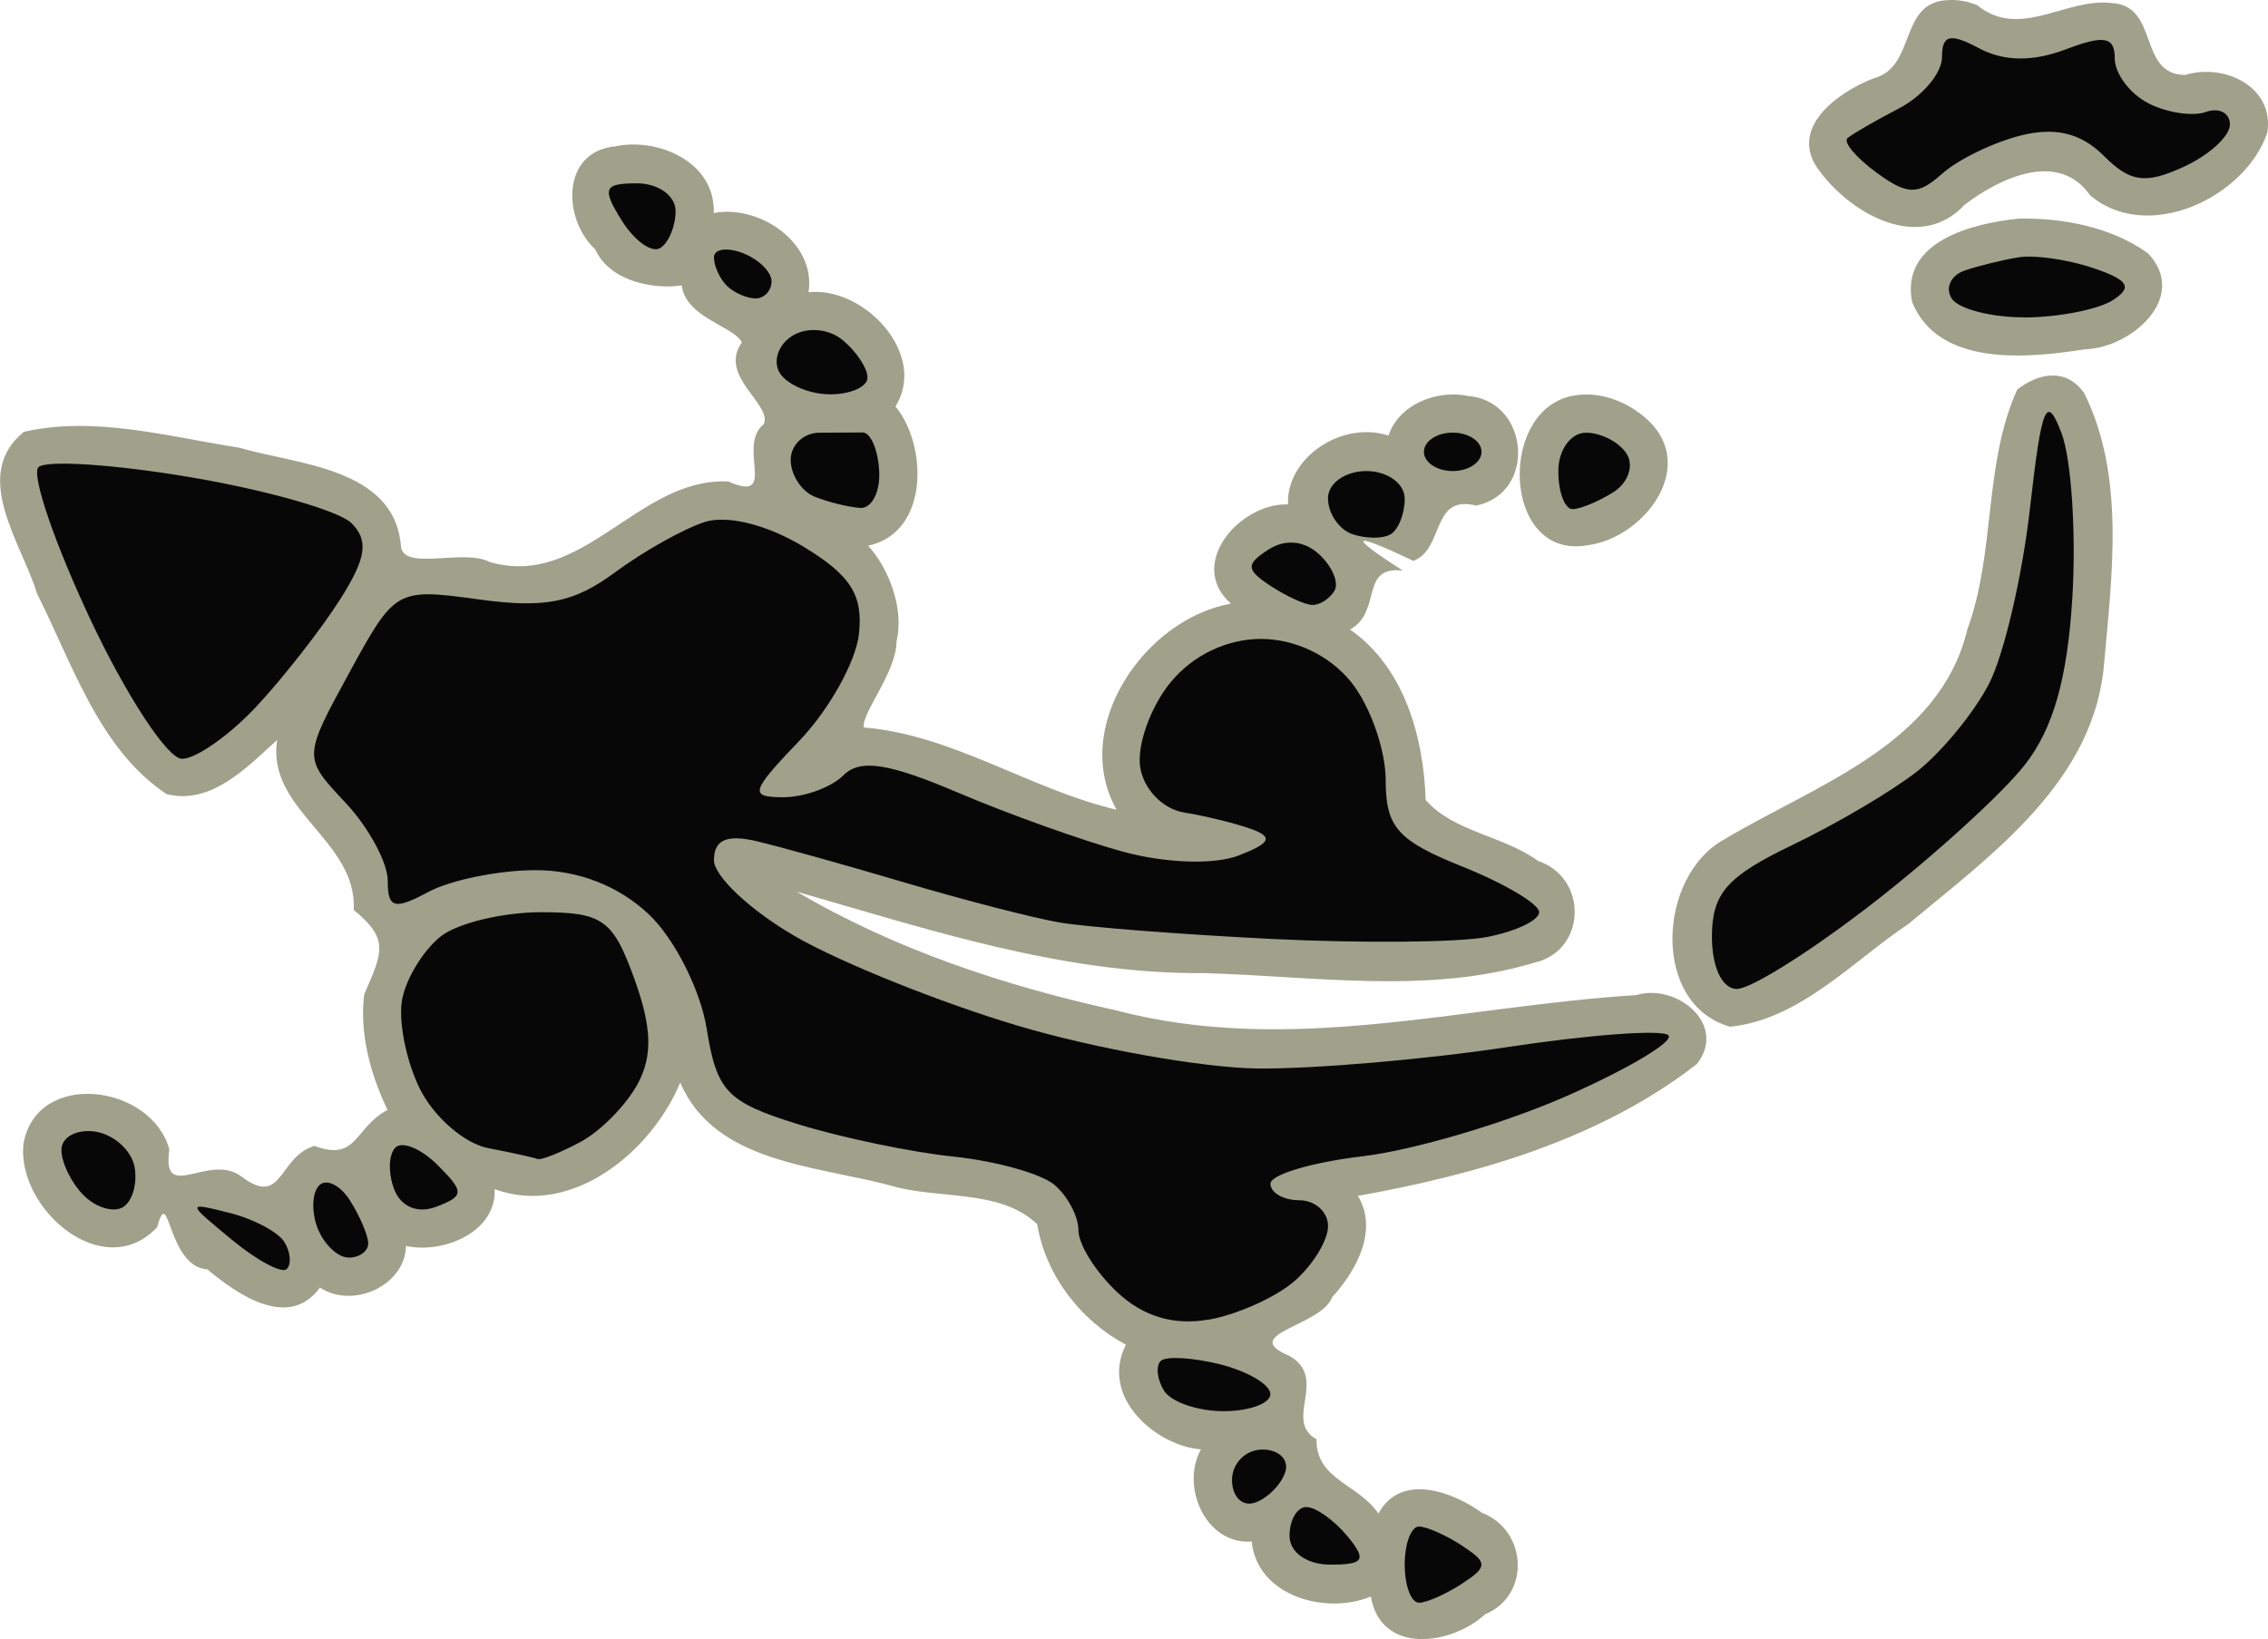 <?xml version="1.0" encoding="UTF-8" standalone="no"?>
<svg
   xmlns:dc="http://purl.org/dc/elements/1.1/"
   xmlns:cc="http://creativecommons.org/ns#"
   xmlns:rdf="http://www.w3.org/1999/02/22-rdf-syntax-ns#"
   xmlns:svg="http://www.w3.org/2000/svg"
   xmlns="http://www.w3.org/2000/svg"
   xmlns:sodipodi="http://sodipodi.sourceforge.net/DTD/sodipodi-0.dtd"
   xmlns:inkscape="http://www.inkscape.org/namespaces/inkscape"
   width="31.271mm"
   height="22.604mm"
   viewBox="0 0 31.271 22.604"
   version="1.1"
   id="svg46"
   inkscape:version="1.0.2-2 (e86c870879, 2021-01-15)"
   sodipodi:docname="vah_rudania.svg">
  <defs
     id="defs40" />
  <sodipodi:namedview
     id="base"
     pagecolor="#ffffff"
     bordercolor="#666666"
     borderopacity="1.0"
     inkscape:pageopacity="0.0"
     inkscape:pageshadow="2"
     inkscape:zoom="5.6"
     inkscape:cx="62.024415"
     inkscape:cy="40.19607"
     inkscape:document-units="mm"
     inkscape:current-layer="layer5"
     inkscape:document-rotation="0"
     showgrid="false"
     inkscape:window-width="1280"
     inkscape:window-height="961"
     inkscape:window-x="-8"
     inkscape:window-y="46"
     inkscape:window-maximized="1" />
  <g
     inkscape:groupmode="layer"
     id="layer5"
     inkscape:label="Layer 3"
     transform="translate(-297.73,-88.157)">
    <path
       id="path361-1"
       style="display:inline;mix-blend-mode:normal;fill:#9fa18b;fill-opacity:1;stroke:#9fa18b;stroke-width:0;stroke-linecap:round;stroke-linejoin:round;stroke-miterlimit:4;stroke-dasharray:none;stroke-opacity:1"
       d="m 324.596,88.158 c -0.693,0.019 -0.438,0.92 -1.027,1.077 -0.507,0.194 -1.21,0.705 -0.742,1.292 0.44,0.59 1.378,1.114 1.992,0.453 0.48,-0.365 1.29,-0.757 1.73,-0.129 0.795,0.672 2.144,0.027 2.443,-0.867 0.098,-0.638 -0.603,-0.958 -1.133,-0.793 -0.658,-0.005 -0.352,-0.962 -1.016,-0.992 -0.625,-0.077 -1.266,0.511 -1.852,0.029 -0.125,-0.051 -0.261,-0.077 -0.396,-0.07 z m -18.385,2.018 c -0.746,0.072 -0.724,1.004 -0.274,1.42 0.216,0.475 0.877,0.551 1.192,0.496 0.06,0.451 0.719,0.563 0.83,0.786 -0.333,0.468 0.428,0.858 0.301,1.129 -0.378,0.304 0.21,1.097 -0.488,0.79 -1.243,-0.059 -1.999,1.483 -3.288,1.111 -0.363,-0.194 -1.211,0.139 -1.227,-0.23 -0.094,-1.071 -1.429,-1.113 -2.229,-1.347 -0.972,-0.151 -1.992,-0.441 -2.968,-0.219 -0.74,0.598 -0.028,1.539 0.181,2.232 0.488,0.965 0.853,2.144 1.786,2.764 0.614,0.156 1.114,-0.374 1.525,-0.748 -0.155,0.969 1.107,1.385 1.055,2.345 0.494,0.406 0.398,0.581 0.144,1.167 -0.065,0.547 0.088,1.101 0.322,1.592 -0.462,0.243 -0.41,0.718 -1.008,0.496 -0.501,0.147 -0.433,0.858 -1.006,0.422 -0.45,-0.337 -1.104,0.383 -0.994,-0.373 -0.244,-0.901 -1.834,-1.11 -2.012,-0.074 -0.092,0.893 1.104,1.932 1.844,1.146 0.169,-0.627 0.135,0.545 0.693,0.582 0.412,0.345 1.123,0.841 1.551,0.25 0.454,0.301 1.178,-0.028 1.186,-0.574 0.505,0.114 1.252,-0.187 1.223,-0.783 1.07,0.395 2.171,-0.529 2.559,-1.471 0.472,1.114 1.885,1.147 2.898,1.421 0.653,0.196 1.511,0.041 2.024,0.534 0.115,0.702 0.597,1.328 1.223,1.662 -0.368,0.72 0.416,1.396 1.035,1.443 -0.286,0.511 0.065,1.317 0.699,1.271 0.078,0.758 1.028,1.014 1.643,0.758 0.138,0.806 1.107,0.675 1.574,0.246 0.634,-0.263 0.583,-1.16 -0.041,-1.4 -0.407,-0.294 -1.122,-0.558 -1.428,0.01 -0.289,-0.418 -0.858,-0.464 -0.855,-1.025 -0.459,-0.254 0.167,-0.837 -0.368,-1.147 -0.728,-0.303 0.44,-0.411 0.584,-0.812 0.33,-0.358 0.643,-0.925 0.355,-1.397 1.643,-0.294 3.346,-0.782 4.676,-1.82 0.424,-0.548 -0.285,-1.117 -0.837,-0.949 -2.423,0.152 -4.776,0.842 -7.184,0.208 -1.525,-0.336 -3.042,-0.838 -4.391,-1.634 1.838,0.528 3.679,1.139 5.615,1.123 1.51,0.041 3.087,0.299 4.554,-0.144 0.72,-0.162 0.745,-1.169 0.055,-1.401 -0.475,-0.349 -1.165,-0.399 -1.553,-0.842 -0.028,-0.869 -0.294,-1.829 -1.043,-2.352 0.446,-0.241 0.129,-0.887 0.729,-0.811 -0.834,-0.537 -0.65,-0.512 0.146,-0.135 0.431,-0.169 0.238,-0.919 0.864,-0.763 0.837,-0.17 0.734,-1.435 -0.102,-1.51 -0.431,-0.092 -0.957,0.106 -1.107,0.545 -0.64,-0.21 -1.412,0.304 -1.385,0.949 -0.66,-0.022 -1.404,0.822 -0.787,1.369 -1.192,0.21 -2.217,1.712 -1.576,2.842 -1.193,-0.281 -2.259,-1.034 -3.488,-1.135 -0.025,-0.207 0.454,-0.766 0.453,-1.186 0.113,-0.47 -0.125,-1.033 -0.391,-1.32 0.852,-0.184 0.813,-1.397 0.377,-1.92 0.45,-0.727 -0.438,-1.659 -1.199,-1.576 0.107,-0.686 -0.684,-1.213 -1.307,-1.092 0.026,-0.698 -0.759,-1.045 -1.359,-0.92 z m 19.334,0.998 c -0.629,0.067 -1.614,0.314 -1.451,1.148 0.366,0.899 1.594,0.775 2.385,0.652 0.635,-0.018 1.44,-0.719 0.867,-1.324 -0.502,-0.363 -1.19,-0.495 -1.801,-0.477 z m -0.002,2.357 c -0.465,1.025 -0.296,2.237 -0.686,3.302 -0.384,1.601 -2.101,2.148 -3.357,2.902 -0.912,0.501 -1.011,2.272 0.085,2.581 0.962,-0.098 1.688,-0.902 2.46,-1.419 1.156,-0.962 2.574,-1.972 2.698,-3.611 0.109,-1.221 0.287,-2.571 -0.275,-3.705 -0.246,-0.352 -0.619,-0.287 -0.926,-0.051 z m -6.09,0.078 c -1.08,0.15 -1.02,2.273 0.16,2.068 0.774,-0.094 1.53,-1.073 0.842,-1.723 -0.264,-0.248 -0.638,-0.399 -1.002,-0.346 z" />
  </g>
  <g
     inkscape:label="Layer 1"
     inkscape:groupmode="layer"
     id="layer1"
     style="display:inline"
     transform="translate(-297.73,-88.157)"
     sodipodi:insensitive="true">
    <path
       id="path361"
       style="mix-blend-mode:normal;fill:#070707;fill-opacity:1;stroke:#9fa18b;stroke-width:0;stroke-linecap:round;stroke-linejoin:round;stroke-miterlimit:4;stroke-dasharray:none;stroke-opacity:1"
       d="m 317.296,110.259 c -0.109,0.002 -0.198,-0.234 -0.198,-0.525 0,-0.291 0.089,-0.527 0.198,-0.525 0.109,0.002 0.377,0.121 0.595,0.265 0.353,0.232 0.353,0.289 0,0.521 -0.218,0.143 -0.486,0.262 -0.595,0.265 z m -1.224,-0.525 c -0.323,0 -0.562,-0.169 -0.562,-0.397 0,-0.218 0.104,-0.397 0.232,-0.397 0.128,0 0.38,0.179 0.562,0.397 0.275,0.332 0.237,0.397 -0.232,0.397 z m -1.041,-0.854 c -0.173,0.058 -0.314,-0.084 -0.314,-0.314 0,-0.23 0.189,-0.419 0.419,-0.419 0.23,0 0.372,0.141 0.314,0.314 -0.058,0.173 -0.246,0.361 -0.419,0.419 z m -0.431,-1.262 c -0.355,0 -0.724,-0.127 -0.82,-0.282 -0.096,-0.155 -0.117,-0.34 -0.047,-0.41 0.07,-0.07 0.439,-0.049 0.82,0.046 0.381,0.096 0.693,0.28 0.693,0.41 0,0.13 -0.291,0.236 -0.646,0.236 z m -0.205,-1.264 c -0.477,0.085 -0.9,-0.04 -1.257,-0.373 -0.296,-0.276 -0.538,-0.66 -0.538,-0.855 0,-0.195 -0.151,-0.479 -0.335,-0.632 -0.184,-0.153 -0.809,-0.327 -1.389,-0.387 -0.58,-0.06 -1.548,-0.262 -2.15,-0.449 -0.972,-0.302 -1.114,-0.45 -1.252,-1.314 -0.086,-0.536 -0.446,-1.247 -0.801,-1.581 -0.416,-0.391 -0.971,-0.606 -1.56,-0.606 -0.503,0 -1.167,0.135 -1.476,0.3 -0.471,0.252 -0.561,0.227 -0.561,-0.155 0,-0.25 -0.263,-0.735 -0.584,-1.077 -0.584,-0.622 -0.584,-0.622 0.054,-1.791 0.633,-1.159 0.648,-1.167 1.791,-1.01 0.907,0.124 1.305,0.045 1.87,-0.372 0.394,-0.292 0.953,-0.605 1.242,-0.697 0.312,-0.099 0.865,0.04 1.363,0.343 0.649,0.394 0.82,0.666 0.761,1.203 -0.042,0.382 -0.412,1.044 -0.822,1.472 -0.673,0.703 -0.695,0.778 -0.22,0.778 0.289,0 0.662,-0.136 0.829,-0.303 0.228,-0.228 0.619,-0.169 1.574,0.238 0.699,0.298 1.726,0.665 2.283,0.817 0.585,0.159 1.255,0.181 1.588,0.053 0.444,-0.171 0.485,-0.255 0.179,-0.366 -0.218,-0.079 -0.635,-0.181 -0.926,-0.228 -0.297,-0.047 -0.564,-0.325 -0.608,-0.632 -0.043,-0.301 0.143,-0.821 0.413,-1.155 0.307,-0.379 0.778,-0.607 1.253,-0.607 0.469,0 0.946,0.227 1.241,0.592 0.263,0.325 0.479,0.937 0.479,1.358 0,0.647 0.165,0.832 1.058,1.19 0.582,0.233 1.058,0.516 1.058,0.628 0,0.113 -0.325,0.267 -0.721,0.343 -0.397,0.076 -1.736,0.087 -2.977,0.026 -1.24,-0.062 -2.553,-0.164 -2.917,-0.227 -0.364,-0.063 -1.316,-0.309 -2.117,-0.546 -0.8,-0.237 -1.723,-0.495 -2.051,-0.573 -0.418,-0.099 -0.595,-0.022 -0.595,0.261 0,0.221 0.506,0.695 1.124,1.052 0.618,0.357 1.991,0.909 3.051,1.226 1.059,0.317 2.552,0.584 3.317,0.594 0.765,0.009 2.319,-0.124 3.454,-0.296 1.135,-0.172 2.131,-0.245 2.214,-0.162 0.083,0.083 -0.545,0.458 -1.394,0.834 -0.85,0.376 -2.118,0.751 -2.819,0.834 -0.701,0.083 -1.274,0.253 -1.274,0.379 0,0.125 0.179,0.228 0.397,0.228 0.218,0 0.397,0.16 0.397,0.356 0,0.196 -0.208,0.537 -0.463,0.759 -0.255,0.222 -0.787,0.461 -1.182,0.532 z m -12.711,-0.697 c -0.067,0.067 -0.406,-0.114 -0.754,-0.401 -0.633,-0.522 -0.633,-0.522 -0.033,-0.372 0.33,0.083 0.669,0.263 0.754,0.401 0.085,0.138 0.1,0.305 0.033,0.372 z m 0.854,-0.157 c -0.15,0 -0.343,-0.184 -0.43,-0.408 -0.086,-0.225 -0.076,-0.489 0.023,-0.588 0.099,-0.099 0.29,-0.004 0.426,0.21 0.135,0.214 0.248,0.479 0.25,0.588 0.002,0.109 -0.119,0.198 -0.269,0.198 z m -3.11,-0.697 c -0.13,0.081 -0.375,0.008 -0.544,-0.161 -0.169,-0.169 -0.307,-0.451 -0.307,-0.627 0,-0.176 0.208,-0.29 0.463,-0.253 0.255,0.037 0.499,0.254 0.544,0.481 0.044,0.227 -0.026,0.479 -0.156,0.56 z m 4.319,-0.005 c -0.257,0.099 -0.489,0.003 -0.582,-0.24 -0.085,-0.222 -0.078,-0.481 0.016,-0.575 0.094,-0.094 0.356,0.014 0.582,0.24 0.372,0.372 0.37,0.427 -0.016,0.575 z m 1.396,-0.657 c -0.046,-0.02 -0.353,-0.088 -0.682,-0.151 -0.329,-0.063 -0.754,-0.434 -0.945,-0.824 -0.191,-0.39 -0.299,-0.947 -0.239,-1.238 0.059,-0.291 0.299,-0.678 0.533,-0.86 0.234,-0.182 0.855,-0.331 1.38,-0.331 0.849,0 0.991,0.101 1.286,0.917 0.242,0.67 0.255,1.061 0.047,1.449 -0.157,0.292 -0.512,0.654 -0.79,0.802 -0.278,0.149 -0.543,0.254 -0.589,0.235 z m 16.539,-2.345 c -0.207,0 -0.349,-0.298 -0.348,-0.728 0.002,-0.592 0.209,-0.826 1.107,-1.257 0.607,-0.291 1.382,-0.748 1.722,-1.016 0.34,-0.268 0.786,-0.811 0.991,-1.208 0.205,-0.397 0.459,-1.482 0.564,-2.412 0.163,-1.438 0.228,-1.594 0.437,-1.042 0.135,0.357 0.202,1.372 0.149,2.255 -0.068,1.13 -0.264,1.819 -0.661,2.323 -0.31,0.394 -1.249,1.249 -2.087,1.9 -0.838,0.651 -1.681,1.183 -1.874,1.183 z m -21.444,-3.175 c -0.196,0 -0.763,-0.863 -1.26,-1.918 -0.496,-1.055 -0.819,-2.001 -0.718,-2.103 0.102,-0.102 1.044,-0.04 2.095,0.138 1.051,0.177 2.051,0.463 2.222,0.634 0.24,0.24 0.203,0.484 -0.159,1.053 -0.259,0.408 -0.775,1.069 -1.147,1.469 -0.372,0.4 -0.837,0.728 -1.034,0.728 z m 15.588,-2.121 c -0.101,-0.002 -0.361,-0.121 -0.58,-0.265 -0.336,-0.221 -0.341,-0.297 -0.027,-0.499 0.232,-0.149 0.493,-0.125 0.7,0.066 0.181,0.167 0.276,0.394 0.21,0.503 -0.066,0.109 -0.202,0.197 -0.303,0.194 z m 1.074,-0.973 c -0.109,0.062 -0.347,0.059 -0.529,-0.006 -0.182,-0.065 -0.331,-0.287 -0.331,-0.493 0,-0.206 0.238,-0.375 0.529,-0.375 0.291,0 0.529,0.172 0.529,0.381 0,0.21 -0.089,0.432 -0.198,0.493 z m -7.312,-0.366 c -0.162,-0.011 -0.443,-0.081 -0.625,-0.154 -0.182,-0.073 -0.331,-0.302 -0.331,-0.508 0,-0.206 0.179,-0.375 0.397,-0.375 0.218,0 0.486,-0.002 0.595,-0.003 0.109,-0.002 0.212,0.236 0.228,0.529 0.017,0.293 -0.103,0.523 -0.265,0.512 z m 9.826,0.017 c -0.109,0.002 -0.198,-0.234 -0.198,-0.525 0,-0.291 0.172,-0.529 0.381,-0.529 0.21,0 0.463,0.132 0.563,0.294 0.1,0.162 0.018,0.398 -0.183,0.525 -0.201,0.127 -0.454,0.233 -0.563,0.235 z m -1.654,-0.525 c -0.218,0 -0.397,-0.119 -0.397,-0.265 0,-0.146 0.179,-0.265 0.397,-0.265 0.218,0 0.397,0.119 0.397,0.265 0,0.146 -0.179,0.265 -0.397,0.265 z m -8.583,-1.058 c -0.282,0 -0.595,-0.132 -0.695,-0.294 -0.1,-0.162 -0.022,-0.393 0.174,-0.514 0.203,-0.125 0.502,-0.099 0.695,0.062 0.187,0.155 0.34,0.386 0.34,0.514 0,0.128 -0.231,0.232 -0.514,0.232 z m 16.47,-1.062 c -0.464,0.002 -0.918,-0.116 -1.009,-0.262 -0.091,-0.147 -0.008,-0.319 0.183,-0.384 0.191,-0.065 0.526,-0.147 0.744,-0.182 0.218,-0.035 0.68,0.031 1.027,0.149 0.488,0.165 0.548,0.265 0.265,0.445 -0.201,0.127 -0.746,0.233 -1.21,0.236 z m -17.5,-0.261 c -0.121,0 -0.3,-0.079 -0.397,-0.176 -0.097,-0.097 -0.176,-0.272 -0.176,-0.389 0,-0.117 0.179,-0.144 0.397,-0.06 0.218,0.084 0.397,0.259 0.397,0.389 0,0.13 -0.099,0.236 -0.22,0.236 z m -1.314,-0.694 c -0.116,0.072 -0.356,-0.1 -0.531,-0.381 -0.276,-0.443 -0.248,-0.512 0.212,-0.512 0.292,0 0.531,0.172 0.531,0.381 0,0.21 -0.095,0.44 -0.212,0.512 z m 17.674,-1.025 c -0.333,0.299 -0.479,0.296 -0.907,-0.018 -0.28,-0.206 -0.459,-0.419 -0.397,-0.473 0.062,-0.055 0.381,-0.239 0.708,-0.409 0.327,-0.17 0.595,-0.488 0.595,-0.707 0,-0.31 0.112,-0.337 0.512,-0.123 0.34,0.182 0.74,0.187 1.191,0.016 0.534,-0.203 0.679,-0.177 0.679,0.123 0,0.21 0.208,0.488 0.463,0.619 0.255,0.131 0.612,0.185 0.794,0.12 0.182,-0.065 0.331,0.013 0.331,0.174 0,0.161 -0.29,0.425 -0.645,0.586 -0.524,0.239 -0.73,0.209 -1.096,-0.157 -0.311,-0.311 -0.666,-0.398 -1.141,-0.279 -0.379,0.095 -0.868,0.332 -1.086,0.528 z" />
  </g>
</svg>
